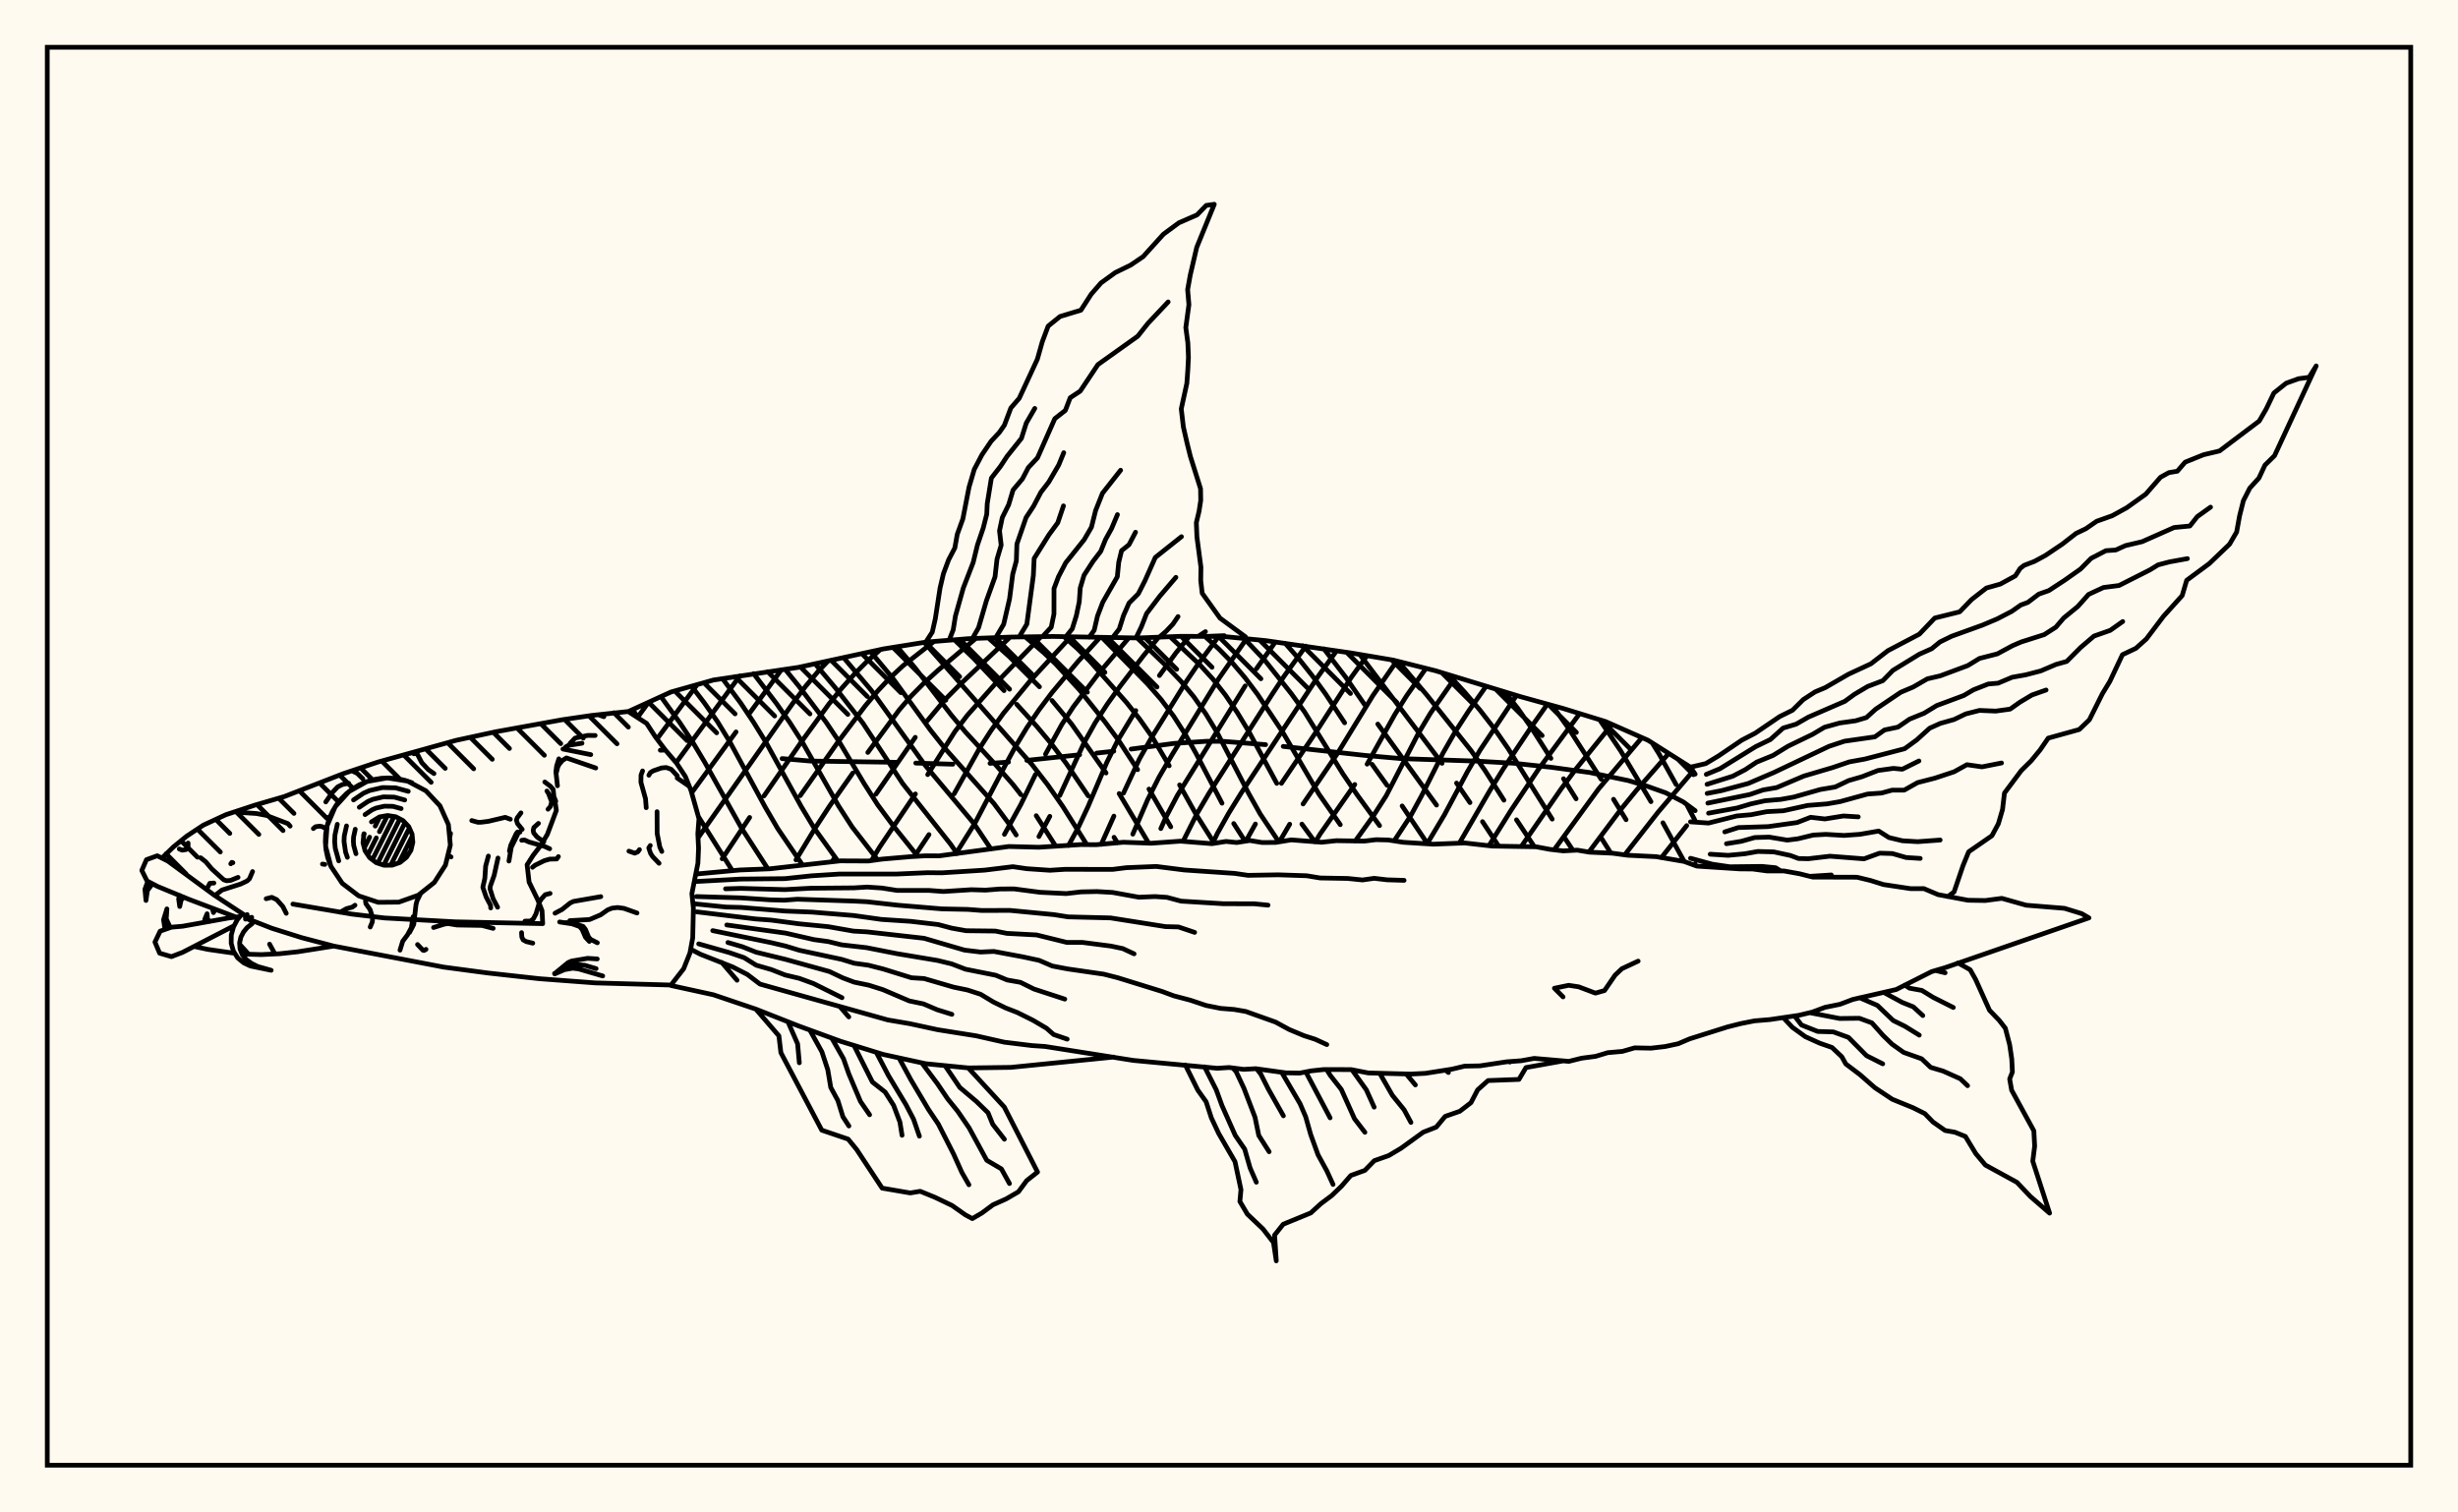 <svg xmlns="http://www.w3.org/2000/svg" width="520" height="320"><rect x="0" y="0" width="520" height="320" fill="floralwhite"/><rect x="10" y="10" width="500" height="300" stroke="black" stroke-width="1" fill="none"/><path stroke="black" stroke-width="1" fill="none" stroke-linecap="round" stroke-linejoin="round" d="
M 132.91 150.55 141.93 146.42 150.92 143.88 168.9 141.2 186.87 137.3 195.86 135.86 204.85 135.13 213.83 134.79 222.82 134.66 240.79 134.98 249.78 134.63 258.77 134.66 267.76 135.54 285.73 138.14 294.72 139.66 303.71 141.92 321.68 147.4 330.67 149.89 339.66 152.66 348.64 156.62 357.63 162.31 358.62 163.79 
M 235.59 223.65 213.83 225.83 204.85 225.95 195.86 225.06 186.87 223.1 177.88 220.33 168.9 217.05 159.91 213.51 150.92 210.47 141.95 208.51 
M 358.62 171.52 356.13 169.68 352.44 167.76 348.53 166.37 344.52 165.16 336.34 163.45 328.17 162.34 320.23 161.48 312.3 161.03 296.5 160.51 288.79 159.83 271.47 157.92 
M 267.75 157.55 258.87 156.86 255.4 156.83 248.37 157.29 239.29 158.49 
M 235.63 158.94 232 159.34 
M 228.4 159.69 217.22 160.88 
M 213.35 161.24 209.44 161.51 
M 201.58 161.69 193.73 161.45 
M 189.77 161.29 171.42 161.02 165.45 160.5 
M 152.68 203.61 155.92 207.4 
M 147.31 184.4 147.62 184.9 
M 133.85 150.12 135.02 151.91 
M 147.76 172.79 154.93 184.2 
M 177.65 212.94 179.57 215.16 
M 139.82 147.39 143.8 152.88 146.51 156.96 149.11 161.31 156.86 175.19 162.45 183.83 
M 146.3 145.19 148.98 148.68 151.78 152.67 154.39 156.94 161.86 170.72 164.52 175.29 169.8 183.05 
M 152.85 143.58 156.69 148.74 159.42 152.82 162.04 157.06 169.51 170.66 172.23 175.19 176.97 181.77 
M 159.43 142.53 164.27 148.85 167.05 152.82 169.72 156.98 177.38 170.48 180.27 174.96 185.65 181.9 
M 166.09 141.6 169.01 145.19 174.76 152.8 177.52 156.92 182.8 165.77 185.67 170.26 188.91 174.64 194.14 181.16 
M 172.43 140.44 176.7 145.5 182.55 153 190.97 165.79 201.14 178.66 202.48 180.62 
M 178.46 139.13 184.32 146.06 195.66 161.84 206 174.19 209.65 179.64 
M 184.18 137.89 188.88 143.51 196.85 154.49 199.87 158.3 210.27 170.01 213.51 174.38 214.98 176.66 
M 189.78 136.84 193.56 141.27 201.27 151.31 204.19 154.81 210.83 162.03 214.3 165.98 215.98 168.14 
M 219.22 172.58 223.35 179.04 
M 195.53 135.92 218.33 161.78 221.64 166.04 224.83 170.62 229.92 178.7 
M 201.92 135.37 206.03 139.35 212.41 146.12 
M 215.1 149.02 219.4 153.76 222.45 157.41 225.58 161.55 230.21 168.38 
M 235.68 177.15 236.4 178.34 
M 209.08 134.97 213.5 138.91 219.9 145.31 
M 222.56 148.21 226.68 153.17 233.99 163.55 
M 236.76 167.9 243 178.38 
M 216.9 134.75 220.81 138.09 223.34 140.49 228.41 146.02 233.79 152.77 236.65 156.66 240.67 162.84 
M 243.07 166.95 247.68 174.94 
M 225.1 134.71 227.97 137.27 230.46 139.77 238.31 148.62 241.11 152.17 243.81 156.01 247.35 162.02 
M 249.55 166.07 252.99 172.23 256.89 178.42 
M 233.13 134.87 242.79 144.73 245.59 147.94 248.3 151.54 250.76 155.39 253.01 159.38 258.52 169.94 
M 261 174.24 263.4 177.98 
M 240.58 134.98 247.04 141.2 249.82 144.12 252.53 147.39 255.1 151.05 257.49 154.99 264.16 167.87 266.62 172.25 270.56 178.13 
M 247.53 134.71 253.86 140.69 256.59 143.67 259.24 147.05 261.8 150.83 264.24 154.86 270.11 165.74 
M 275.42 174.36 278.19 178.13 
M 254.91 134.65 257.91 137.37 260.64 140.16 263.35 143.34 266.03 146.89 271.3 154.81 279 167.97 283.54 174.48 
M 263.2 135.09 267.56 139.69 273.18 146.76 275.99 150.63 284.07 163.69 287.13 168.19 291.85 174.68 
M 271.89 136.1 274.8 139.42 277.63 142.98 280.4 146.78 284.46 152.93 
M 290.26 161.71 293.45 166.16 
M 296.63 170.52 301.98 178.49 
M 280.07 137.27 284.64 143.22 288.69 149.08 
M 291.48 153.2 303.9 170.34 
M 309.23 178.36 309.24 178.38 
M 287.66 138.47 305.07 161.5 
M 308.14 165.68 310.98 169.81 
M 313.63 173.84 317.03 179 
M 295.83 139.94 301.82 147.01 311.24 158.85 314.16 163.02 318.16 169.3 
M 320.82 173.45 324.61 179.16 
M 306.46 142.76 309.91 146.51 313.1 150.26 316.18 154.23 319.05 158.38 328.37 173.31 
M 331.09 177.4 332.77 179.92 
M 318.32 146.38 321.13 149.92 324 154.03 328.1 160.46 
M 330.77 164.76 333.43 169.01 
M 338.85 177.44 340.79 180.51 
M 328.37 149.25 331.91 154.21 338.73 164.86 
M 341.35 169.11 344 173.43 
M 338.41 152.28 342.87 158.88 349.27 169.61 
M 351.8 174.08 356.3 182.27 
M 349.51 157.16 350.96 159.47 354.59 165.99 
M 356.95 170.45 358.62 173.64 
M 137.2 148.59 134.86 151.81 
M 147.49 144.85 138.99 156.35 
M 156.52 142.99 143.04 161.36 
M 165.31 141.7 158.65 150.79 
M 155.71 154.86 146.33 167.73 
M 175.21 139.83 173.16 141.96 170.41 145.23 167.66 148.88 147.8 177.1 
M 186.24 137.44 183.57 139.79 180.86 142.51 178.11 145.57 175.33 148.99 169.52 156.98 161.63 168.4 
M 158.59 172.95 152.78 181.7 
M 197.58 135.72 191.01 140.88 188.29 143.42 185.66 146.22 183.04 149.35 177.32 156.92 169.29 168.34 
M 206.45 135.07 198.41 141.85 195.51 144.48 192.79 147.23 190.25 150.18 183.59 159.2 
M 180.42 163.55 175.51 170.53 172.47 175.18 168.39 181.93 
M 213.7 134.8 202.89 145.02 199.95 147.99 196.03 152.67 
M 193.63 156 185.3 168.04 
M 176.36 181.78 176.04 182.34 
M 220.24 134.7 210.48 144.76 204.64 151.35 202.01 154.79 196.26 163.89 
M 193.66 167.98 186.11 179.2 184.36 182.08 
M 226.5 134.74 217.98 144 212.27 150.93 209.62 154.62 207.21 158.36 201.85 167.96 
M 196.53 176.58 193.49 181.14 
M 232.7 134.87 228.02 140 222.55 146.54 219.84 150.14 217.23 153.97 214.82 157.96 212.63 161.98 206.24 174.19 202.19 180.65 
M 238.81 134.95 232.38 142.54 227.11 149.49 224.62 153.3 221.18 159.57 
M 219.05 163.87 215.96 170.22 212.49 176.53 
M 245.13 134.81 241.92 138.71 236.89 145.29 234.25 148.98 231.7 152.91 229.37 157.09 224.2 168.31 
M 222.09 172.72 219.79 177 
M 251.62 134.63 248.75 138.17 245.28 142.93 
M 240.28 150.34 236.46 156.67 234.18 161.24 230.15 170.72 228.02 175.27 226.03 178.91 
M 257.81 134.66 253.31 140.73 251.07 144.03 243.63 156.03 241.05 160.58 237.68 167.81 
M 235.65 172.67 232.97 178.65 
M 263.71 135.14 257.82 143.6 247.87 159.83 245.19 164.44 242.77 169.24 239.65 176.49 
M 269.81 135.82 265.79 141.51 
M 263.42 145.13 249.09 168.27 246.64 172.93 245.58 175.3 
M 276.25 136.7 271.67 143.05 269.16 146.84 255.78 167.81 253.19 172.22 250.28 178.01 
M 282.76 137.69 278.93 143 262.55 167.83 259.91 172.1 257.53 176.35 256.52 178.48 
M 289.19 138.73 285.89 143.28 278.47 154.79 271.09 165.74 
M 265.59 174.34 263.58 177.95 
M 295.49 139.86 290.44 147.17 283.05 159.25 275.67 170.1 
M 272.84 174.38 270.66 178.11 
M 301.67 141.41 297.6 147.17 295.08 151.17 289.22 161.68 
M 286.61 165.98 279.26 176.48 278.26 178.13 
M 307.97 143.22 302.59 150.93 300.03 155.22 293.27 168.34 290.57 172.57 286.69 177.97 
M 314.4 145.18 310.71 150.41 307.89 154.77 305.3 159.28 300.76 168.33 298.4 172.66 294.94 177.91 
M 320.81 147.14 313.11 158.72 310.42 163.31 305.57 172.4 301.94 178.48 
M 327.36 148.97 323.8 154.03 317.95 162.79 315.15 167.32 308.73 178.4 
M 334.19 150.97 325.56 162.63 319.7 171.38 314.99 178.93 
M 341.02 153.26 333.43 162.66 330.26 166.92 321.82 179.12 
M 347.36 156.05 338.18 166.93 328.77 179.81 
M 353.03 159.4 346.15 167.27 342.9 171.25 336.13 180.28 
M 358.18 163.13 350.77 171.84 343.71 180.87 
M 356.83 174.68 351.46 181.47 
M 358.62 182.81 358.43 183.05 
M 195.86 135.86 197.23 133.73 197.87 130.91 198.88 124.37 199.59 121.37 200.69 118.43 202 115.93 202.51 113.06 203.7 109.77 205 103.09 206.11 99.31 207.71 96.26 209.67 93.36 211.4 91.51 212.49 89.95 213.85 86.32 215.62 84.27 219.46 75.99 220.49 72.34 221.74 69 224.26 66.96 228.67 65.63 230.85 62.24 232.92 59.86 235.96 57.66 239.17 56.1 241.83 54.3 246.13 49.55 249.4 47.14 253.25 45.46 255.18 43.46 256.89 43.22 253.17 52.34 251.8 58.21 251.25 61.27 251.52 64.46 250.86 69.31 251.3 72.57 251.42 75.61 251.28 78.39 251.08 81.11 249.9 86.51 250.35 90.35 251.13 93.76 251.84 96.6 253.98 103.4 254.02 105.87 253.66 108.2 253.09 110.57 253.21 113.58 254.06 120.02 254.02 122.81 254.33 125.52 258.1 130.78 263.48 134.73 263.53 135.13 
M 258.77 134.66 258.77 134.66 
M 200.79 135.46 201.65 133.27 202.13 130.31 203.78 124.44 205.88 119 206.78 115.32 208.01 111.7 208.75 108.79 208.85 106.58 209.73 101.15 211.65 98.68 213.05 96.55 216.09 92.74 217.11 89.52 218.91 86.41 
M 205.72 135.1 207.02 132.8 208.68 127.1 210.5 122.05 210.92 118.32 211.8 115.34 211.45 112.3 212.04 109.5 213.38 106.8 214.32 103.67 216.29 101.33 217.55 98.93 219.49 96.86 223.15 88.58 225.38 86.83 226.41 84.15 228.52 82.76 232.27 77.14 240.7 71.13 242.84 68.43 247.13 63.88 
M 210.66 134.91 212.33 132.09 213.58 126.68 214.25 121.47 215.01 118.67 215.13 115.1 217.07 109.5 218.64 107.12 220.21 104.14 221.87 101.99 223.97 98.39 225.04 95.78 
M 215.6 134.77 217.23 132.06 218.61 121.76 218.78 118.15 221.91 113.14 223.77 110.61 224.98 107.03 
M 220.55 134.69 222.39 132.71 222.97 129.9 222.98 124.52 223.93 122.01 225.46 119.07 229.37 114.17 230.9 111.54 231.78 108.02 233.23 104.37 237.07 99.49 
M 225.49 134.72 226.84 133.04 227.7 130.28 228.32 127.33 228.53 124.39 229.33 121.71 231.21 118.8 232.86 116.65 233.88 114.14 235.16 111.82 236.4 108.88 
M 230.43 134.83 231.48 133.35 232.18 130.34 233.3 127.41 236.37 122.03 236.67 118.98 237.27 116.51 238.84 115.25 240.23 112.6 
M 235.38 134.9 236.78 133.09 237.68 130.24 238.86 127.58 240.82 125.62 242.21 122.88 244.41 117.94 249.94 113.55 
M 240.32 134.97 241.48 132.58 242.56 129.82 245.34 126.16 248.77 122.15 
M 245.26 134.8 246.68 133.58 248.13 132.05 249.22 130.45 
M 250.21 134.63 250.22 134.63 
M 253.48 134.64 255.02 133.64 
M 255.15 134.65 258.99 134.49 
M 147.21 184.93 156.5 184.07 162.87 183.82 177.74 182.14 183.71 182.17 186.58 181.77 192.53 181.26 195.72 181.07 198.7 181.08 213.42 179.1 219.78 179.26 228.73 178.69 231.89 178.72 237.65 178.2 243.53 178.41 249.73 177.97 256.39 178.5 259.38 178.03 261.62 178.26 264.4 177.83 267.01 178.26 269.87 178.24 273.17 177.7 279.58 178.2 282.71 177.87 288.6 177.96 291.1 177.66 293.69 177.72 296.85 178.21 303.22 178.61 309.85 178.35 315.67 179.01 324.97 179.16 327.86 179.7 330.72 180.03 333.68 179.87 336.24 180.3 341.13 180.52 344.32 180.95 350.37 181.25 356.27 182.26 358.97 183.25 368.08 183.84 370.78 183.86 373.88 184.28 377.43 184.28 380.67 184.86 383.5 185.57 392.86 185.6 395.68 186.28 398.46 187.15 404.21 188.02 407 188.01 410 189.28 416.34 190.47 419.99 190.53 423.5 190.07 428.64 191.52 436.75 192.18 440.39 193.3 441.93 194.2 411.54 204.72 408.63 205.58 401.15 209.36 391.97 211.46 389.24 212.49 386.12 213.12 383.38 214.14 380.53 214.82 374.42 215.72 371.17 215.99 368.25 216.57 365.44 217.28 357.44 219.8 355.03 220.83 352.27 221.42 349.26 221.77 345.83 221.7 343.21 222.45 340.13 222.72 337.55 223.5 334.58 223.89 331.89 224.56 324.57 223.93 321.8 224.43 318.75 224.65 313.07 225.51 309.85 225.57 307.21 226.2 301.57 227.09 298.45 227.25 289.46 227.01 285.84 226.3 280.02 226.29 277.4 226.57 274.96 227.04 272.01 226.99 265.66 226.11 263.11 226.25 260.03 225.86 257.51 226.02 239.77 224.36 221.1 221.41 218.29 221.22 212.44 220.5 206.52 219.16 198.34 217.86 192.48 216.59 187.8 215.79 160.78 208.21 158.1 206.17 155.01 204.59 148.22 201.92 146.11 200.83 
M 147.34 186.5 156.68 185.99 166.04 185.9 171.67 185.3 177.55 184.93 189.79 184.92 196.22 184.64 199.25 184.67 208.29 184.1 214.28 183.37 217.24 183.8 222.13 184.13 225.26 183.93 235.4 183.94 238.28 183.58 244.62 183.32 250.56 184.07 261.21 184.79 264.02 185.2 270.41 185.09 276.44 185.29 279.29 185.76 285.09 185.86 288.24 186.18 290.71 185.83 293.44 186.15 297.04 186.26 
M 153.49 188.05 156.71 187.96 166.04 188.22 171.45 187.93 180.65 187.85 183.44 187.68 186.58 187.89 189.77 188.39 196.53 188.39 199.56 188.62 205.49 188.24 208.5 188.33 211.55 188.09 214.54 188.07 220.02 188.79 225.58 189.06 228.74 188.7 232.06 188.63 235.37 188.82 240.93 189.83 244.34 189.69 246.88 189.86 249.86 190.66 258.85 191.21 265.3 191.22 268.26 191.51 
M 147.35 189.69 156.72 189.97 162.99 190.39 165.95 190.46 168.66 190.25 180.66 190.65 183.42 190.79 189.94 191.52 199.29 192.3 204.74 192.41 207.72 192.64 213.66 192.62 223.01 193.52 225.95 193.99 234.95 194.21 246.57 196.05 249.31 196.12 252.73 197.27 
M 146.59 191.19 153.57 191.91 156.72 191.99 166.13 192.76 171.78 192.98 180.58 193.7 186.5 194.53 192.62 194.93 198.47 195.61 201.32 196.37 204.39 196.92 210.56 196.99 213.01 197.48 219.28 197.81 225.68 199.39 228.97 199.39 235.03 200.17 237.53 200.7 239.92 201.81 
M 147.43 192.93 159.82 194.43 163.11 194.67 169.08 195.46 175.21 196.06 180.55 197 183.4 197.16 195.49 198.52 204.04 201.02 207.43 201.43 210.25 201.3 216.36 202.44 219.83 203.19 222.63 204.39 225.85 205 233.51 206.11 236.45 206.86 245.81 209.76 248.34 210.7 251.86 211.63 255.14 212.73 258.21 213.35 261.09 213.58 263.54 214 269.85 216.25 272.74 217.82 275.88 219.13 278.23 219.88 280.69 221.01 
M 153.75 195.7 166.23 197.43 172.19 198.8 175.2 199.21 178.03 199.9 183.34 200.51 189.79 201.78 198.34 203.21 201.34 203.94 204.25 205.06 210.66 206.34 213.07 207.34 215.88 207.84 218.75 209.26 225.26 211.39 
M 150.78 196.9 163.16 199.45 166.21 200.17 169.08 201.05 178.06 202.98 180.72 203.8 183.68 204.21 186.83 205.01 192.82 206.87 195.5 207.04 201.75 208.86 204.66 209.46 207.44 210.36 210.14 211.99 212.75 213.26 215.19 214.21 218.52 215.86 221.39 217.55 222.9 218.88 225.77 219.86 
M 153.99 199.41 157.03 200.3 159.95 201.46 166.18 202.98 175.5 205.56 178.28 206.89 180.7 207.8 183.78 208.44 186.79 209.39 192.36 211.77 195.36 212.4 198.27 213.64 201.38 214.61 
M 147.81 199.7 154.27 201.54 157.42 202.62 159.99 204.22 163.18 205.14 166.11 206.29 169.11 207 172.09 208.09 178.13 211.09 
M 204.85 225.95 212.46 234.22 219.5 247.98 217.2 249.79 215.45 252.16 212.85 253.67 210.05 254.92 207.73 256.64 205.7 257.83 204.23 257.04 201.42 255.06 197.83 253.34 194.68 252.05 192.56 252.4 186.62 251.38 181.22 243.2 179.42 241.01 173.85 239.12 165.2 222.72 164.78 219.16 159.91 213.51 
M 199.92 225.46 203.05 230.08 206.55 233.03 209.02 235.43 210.01 237.86 212.48 241.03 
M 195.01 224.88 198.29 229.25 200.47 232.47 202.62 235.13 205.01 238.62 208.75 245.49 211.85 247.31 213.56 250.41 
M 190.18 223.82 192.7 228.46 196.42 234.73 198.52 237.85 201.73 244.16 203.48 248.05 204.98 250.67 
M 185.38 222.64 187.94 227.54 191.66 233.72 193.27 236.81 194.5 240.39 
M 180.66 221.19 184.56 228.93 187.26 231.06 189.05 233.87 190.38 237.4 190.83 240.2 
M 175.96 219.63 178.45 224.01 179.56 227.18 182.04 233.05 183.97 235.86 
M 171.32 217.93 173.87 222.53 175.12 226.33 175.75 230.08 177.26 232.86 178.32 236.28 179.59 238.23 
M 166.69 216.18 168.74 220.86 169.1 224.86 
M 330.57 224.48 322.83 225.87 321.34 228.38 314.81 228.62 312.6 230.59 311.19 233.3 308.83 235.12 305.73 236.2 303.85 238.47 301.09 239.55 296.37 242.96 293.78 244.5 290.74 245.57 288.74 247.63 285.77 248.7 283.82 250.95 281.73 252.96 279.44 254.67 277.3 256.63 271.47 259.02 269.65 261.31 270 266.77 269.41 262.88 267.18 260.01 263.89 256.89 262.3 254.2 262.53 251.7 261.27 245.78 257.81 239.8 256.27 236.52 255.16 233.11 253.4 230.64 250.76 225.32 
M 319.34 224.61 319.42 224.71 
M 305.81 226.43 306.42 226.92 
M 297.48 227.21 299.43 229.55 
M 291.91 227.12 294.56 231.74 297.05 234.81 298.49 237.48 
M 286.01 226.34 289.05 230.58 290.71 234.25 
M 280.65 226.28 281.42 227.52 283.76 230.5 286.55 236.7 288.75 239.57 
M 276.25 226.79 281.39 236.51 
M 271.15 226.89 275.03 233.51 276.22 236.28 277.28 240.04 278.83 244.32 280.68 247.7 282.01 250.6 
M 265.85 226.14 266.71 227.23 268.33 230.44 271.51 236.08 
M 260.82 225.96 261.51 226.74 263.16 230.25 265.5 236.38 266.3 240.24 268.49 243.68 
M 254.83 225.72 257.3 230.58 258.52 233.92 261.32 240.22 263.32 243.13 264.46 247.1 265.78 250.13 
M 357.63 162.31 360.86 161.56 363.6 159.91 368.45 156.62 371.31 155.13 376.51 151.6 379.21 150.27 381.47 148.03 383.98 146.39 386.13 145.49 391.05 142.65 395.79 140.45 399.39 137.67 406.04 134.18 409.31 130.76 414.58 129.45 417.11 126.84 420.23 124.41 423.17 123.58 426.36 121.84 427.36 120.28 428.2 119.62 430.41 118.77 432.73 117.51 436.28 115.13 439.21 112.85 441.28 111.86 443.55 110.29 446.86 109.11 449.93 107.42 453.95 104.55 457.06 100.98 458.82 100 460.62 99.7 462.28 97.78 466.18 96.21 469.55 95.41 477.95 89.08 479.42 86.54 481.05 83.15 483.64 81.08 486.26 80.13 488.49 79.83 490 77.42 481.19 96.41 479.16 98.41 477.88 101.16 475.96 103.26 474.6 105.93 473.79 109.15 473.17 112.56 471.67 115.14 467.4 119.23 462.6 122.78 461.65 126.01 457.68 130.41 454.07 135.19 451.86 137.17 449.01 138.52 446.34 144.18 444.77 146.77 442.01 152.3 439.87 154.35 433.31 156.17 431.6 158.66 429.71 160.96 427.61 163.03 424.05 167.8 423.64 171.28 422.76 174.29 421.4 176.82 416.48 180.22 415.27 183.18 413.39 188.71 412.07 189.7 
M 414.21 203.72 416.8 205.18 417.95 207.23 420.89 213.75 422.94 215.88 424.24 217.55 425.15 221.04 425.6 224.09 425.73 226.81 425.15 228.29 425.57 230.66 430.27 239.26 430.44 242.51 430.04 245.68 433.6 256.67 429.54 253.15 426.69 250.15 420.02 246.5 417.98 244.07 415.79 240.45 413.56 239.55 411.5 239.19 408.91 237.37 407.2 235.61 404.71 234.37 400.32 232.58 396.62 230.12 393.48 227.37 390.49 225.11 389.63 223.57 387.57 221.62 384.96 220.71 381.93 219.34 379.19 217.36 377.27 215.32 
M 360.97 163.84 363.87 162.64 371.44 157.96 374.53 156.47 377.23 154.04 379.96 153.22 382.58 151.72 390.27 148.39 392.3 146.91 395.13 145.23 398.33 144.01 400.45 141.84 406.05 138.41 408.65 137.26 410.4 135.83 412.89 134.61 419.37 132.27 422.53 130.94 425.61 129.34 427.52 128 428.99 127.46 431.33 125.69 433.43 124.96 436.79 122.76 440.14 120.4 442.37 118.14 445.52 116.51 447.59 116.37 449.64 115.44 453.17 114.61 459.94 111.61 463.28 111.29 464.84 109.31 467.65 107.3 
M 361.13 165.94 366.58 164.22 369.22 162.84 371.62 161.25 375.08 159.84 378.3 157.86 383.42 155.39 385.98 153.87 389.2 152.97 392.56 152.5 394.85 151.82 396.8 150.05 402.11 146.47 404.76 145.35 407.73 143.63 410.47 142.99 416.3 140.82 418.77 139.31 422.55 138.34 425.76 136.61 427.61 135.82 432.47 134.27 434.92 132.7 436.58 130.76 439.57 128.32 441.85 125.76 445 124.3 448.29 123.88 454.8 120.59 456.56 119.51 458.97 118.88 462.76 118.19 
M 361.15 167.87 364.19 167.28 369.86 165.76 375.26 163.45 386.95 157.9 390.22 156.82 396.64 155.9 398.68 154.44 401.52 153.84 403.96 152.16 407.06 150.9 409.72 149.28 415.45 147.15 417.49 145.95 420.62 144.72 422.72 144.54 425.69 143.29 428.55 142.78 431.73 141.95 434.95 140.58 437.23 139.94 440.16 137 442.99 134.58 446.43 133.37 449.07 131.5 
M 361.3 169.92 370.18 168.1 372.97 167.14 375.85 166.64 381.63 164.19 387.7 162.4 391.22 161.2 394.57 160.59 402.94 158.41 405.49 156.55 408.23 154.07 410.46 153.06 413.4 152.23 415.85 151.05 418.77 150.31 422.22 150.45 425.26 150.03 427.33 148.56 429.88 147.04 432.86 145.99 
M 361.45 172.05 367.5 170.95 370.38 170.09 373.4 169.42 376.76 169.13 379.48 168.64 385.1 167.04 388.24 166.51 391.09 165.15 393.93 164.33 397.29 163.02 400.56 162.57 402.44 162.75 405.96 161 
M 357.63 173.88 361.45 174.14 367.41 172.64 370.45 172.37 373.75 171.73 377.29 171.54 382.42 170.41 386.53 170.08 389.29 169.6 395.1 168 398.05 167.79 400.27 167.18 402.85 167.17 405.67 165.58 409.33 164.64 413.4 163.29 416.11 161.79 419.3 162.25 423.43 161.43 
M 364.88 176.01 367.76 175.09 374.06 174.89 380.18 174.03 383.04 172.92 386.06 173.27 389.99 172.64 393.12 172.83 
M 365.24 178.51 368.38 178 371.23 177.2 374.28 177.11 378.1 177.75 380.34 177.47 383.59 176.68 386.25 176.53 390.11 176.76 393.47 176.52 397.45 175.83 399.62 177.21 402.48 177.89 405.7 178.08 410.45 177.73 
M 361.8 180.73 365.6 180.97 369.12 180.64 371.88 180.15 375.25 180.24 378.77 181 380.48 181.64 382.54 181.69 387.12 181.15 394.34 181.71 397.64 180.51 400.33 180.59 403.24 181.43 406.23 181.62 
M 357.63 181.59 362.23 182.84 365.94 183.39 372.72 183.31 375.63 183.59 376.76 184.28 
M 382.87 185.41 387.42 185.12 
M 409.46 205.33 411.5 205.82 
M 402.94 208.42 403.98 209.08 406.58 209.55 408.99 211.03 413.23 213.16 
M 398.5 209.96 402.43 212.09 404.76 213.02 406.78 214.87 
M 393.42 211.1 397.17 212.72 400.52 215.92 403 217.14 406.03 219.01 
M 382.87 214.26 389.19 215.49 393.35 215.44 396.01 216.42 398.36 219.06 400.26 220.91 402.72 222.66 406.54 224.02 408.44 225.83 411.08 226.62 414.71 228.24 416.25 229.71 
M 379.65 214.96 381.12 216.87 384.55 218.23 387.86 218.33 391.05 219.49 394.88 223.36 398.3 225.08 
M 346.56 203.35 343.11 204.96 341.68 206.32 339.44 209.58 337.51 210.12 333.98 208.79 331.86 208.47 328.84 209.09 330.67 210.92 
M 34.25 181.55 36.69 179.19 39.48 176.92 43.02 174.58 47.79 172.37 53.92 170.35 60.16 168.53 72.64 163.68 79.97 161.23 96.48 156.64 104.8 154.84 119 152.27 125.17 151.37 132.9 150.54 136.8 153.06 138.65 155.9 140.76 158.69 143.12 161.45 144.99 164.29 146.18 167.23 147.87 173.22 147.63 176.38 147.78 179.48 147.65 182.62 146.37 189.07 146.69 192.15 146.55 198.41 145.96 201.63 144.63 204.96 141.95 208.41 125.92 207.96 114.08 207.07 103.19 205.86 93.87 204.62 70.61 200.17 63.83 198.39 57.48 196.39 51.92 194.21 
M 117.32 168.89 117.7 171.45 115.81 176.5 114.47 178.79 112.8 180.95 111.51 182.96 111.93 186.63 113.76 190.38 114.67 192.67 114.81 195.42 96.34 195.04 81.33 194.22 74.49 193.41 61.96 191.28 
M 49.94 194.04 39.99 190.29 33.36 187.56 31.1 186.38 30 184.16 30.98 181.89 33.27 181.06 35.52 182.19 45.29 189.37 52.13 193.87 
M 49.54 195.86 38.64 201.49 36.27 202.4 33.77 201.67 32.78 199.32 33.88 197.01 36.28 196.17 38.63 195.97 48.4 194.22 50.74 193.94 
M 69.99 183.27 68.88 179.06 69.2 174.71 70.91 170.7 73.83 167.47 77.64 165.35 81.93 164.59 86.24 165.27 90.09 167.31 93.07 170.48 94.86 174.46 95.27 178.8 94.24 183.03 91.89 186.7 88.48 189.41 84.37 190.87 80.01 190.91 75.88 189.54 72.41 186.9 69.99 183.27 
M 69.83 182.9 69.3 181.35 68.96 179.74 68.83 178.11 68.89 176.47 69.16 174.85 69.63 173.28 70.29 171.77 71.13 170.36 72.14 169.07 73.3 167.91 74.59 166.9 76 166.06 77.51 165.4 79.08 164.93 80.7 164.66 82.34 164.6 83.97 164.73 85.58 165.07 87.13 165.6 
M 71.66 182.14 70.92 179.46 70.8 178.07 70.86 176.67 71.36 174.4 
M 74.79 169.25 76.91 167.82 78.19 167.26 80.9 166.63 83.69 166.69 86.37 167.43 
M 73.49 181.39 73.11 180.3 72.78 178.03 72.83 176.88 73.31 174.74 
M 76.01 170.8 77.81 169.58 78.87 169.12 81.1 168.6 83.4 168.65 85.62 169.26 
M 75.31 180.63 74.83 178.89 74.76 177.98 74.8 177.08 75.16 175.45 
M 77.23 172.35 78.72 171.34 79.55 170.97 81.31 170.57 83.12 170.6 84.86 171.08 
M 77.23 180.01 76.79 178.32 76.99 176.4 
M 78.58 173.89 80.29 172.84 82.01 172.54 83.73 172.81 85.27 173.62 86.47 174.89 87.18 176.48 87.34 178.22 86.93 179.91 85.99 181.38 84.63 182.47 82.99 183.05 81.24 183.07 79.59 182.52 78.2 181.46 77.23 180.01 
M 77.06 176.44 76.9 176.76 
M 80.35 172.83 79.38 174.78 
M 78.2 177.13 77.07 179.39 
M 81.98 172.54 80.27 175.96 
M 79.61 177.28 77.81 180.88 
M 83.36 172.75 81.15 177.16 
M 81.07 177.33 78.78 181.9 
M 84.59 173.26 79.91 182.62 
M 85.68 174.05 81.18 183.04 
M 86.6 175.18 82.66 183.05 
M 87.22 176.89 84.39 182.55 
M 35.12 180.63 39.37 184.89 
M 38.3 177.88 41.77 181.36 
M 41.76 175.42 46.61 180.26 
M 45.65 173.36 48.62 176.33 
M 49.89 171.68 54.76 176.54 
M 54.37 170.22 59.88 175.73 
M 58.96 168.88 62.19 172.1 
M 63.36 167.34 69.16 173.14 
M 67.64 165.69 71.74 169.78 
M 71.87 163.99 74.81 166.92 
M 76.28 162.46 78.94 165.12 
M 80.77 161.02 84.8 165.04 
M 85.43 159.75 91.21 165.52 
M 90.08 158.46 94.19 162.57 
M 94.7 157.14 100.21 162.66 
M 99.48 155.99 104.14 160.65 
M 104.35 154.93 107.78 158.36 
M 109.37 154.02 115.16 159.8 
M 114.4 153.11 118.63 157.34 
M 119.43 152.21 123.39 156.17 
M 124.61 151.46 130.53 157.37 
M 129.89 150.8 132.93 153.84 
M 115.25 165.45 116.42 166.33 117.03 167.03 117.18 168.56 117.57 169.52 
M 107.77 180.07 108.04 178.87 109.19 176.4 109.47 176.04 110.01 176.06 
M 107.67 182.18 108.16 179.25 109.5 176.55 
M 137.27 164.02 137.57 163.47 138.19 163.09 139.95 162.48 140.95 162.39 141.99 162.76 143.29 164.15 
M 68.22 182.82 68.72 182.89 
M 113.91 174.21 112.94 175.09 112.8 175.66 112.89 176.21 113.62 177.09 115.05 178.1 
M 124.98 159.66 119.1 158.48 
M 139.43 182.65 138.07 181.24 137.62 180.53 137.25 179.4 137.57 178.89 
M 110.34 197.32 110.39 198.23 110.68 198.86 111.33 199.22 112.71 199.55 
M 99.8 173.61 101.12 173.98 101.84 173.96 103.33 173.77 106.88 172.93 107.96 173.33 
M 139.69 158.73 140.76 158.7 
M 127.51 206.49 122.39 205 121.14 204.85 119.41 205.16 117.35 206.06 
M 104.33 196.42 101.95 195.8 96.66 195.71 94.81 195.41 94.05 195.51 91.72 196.24 
M 110.21 171.98 109.41 173.05 109.25 173.53 109.48 174.26 110.47 175.47 
M 39.79 178.37 39.79 179.17 39.37 179.75 38.53 179.88 37.93 179.62 
M 111.06 194.89 112.21 194.88 112.84 194.4 113.39 193.35 114.15 190.81 114.49 190.25 115.33 189.3 116.37 189.03 
M 123.12 157.25 120.27 157.7 119.66 158.04 
M 91.81 163.67 90.59 162.82 89.22 161.35 88.32 159.61 87.95 159.43 87.54 159.48 
M 115.7 167.36 116.04 167.88 116.71 169.66 116.44 170.65 115.94 171.21 
M 75.1 191.52 74.53 191.93 73.31 192.25 71.96 193.01 
M 103.81 192.1 103.79 191.57 102.84 189.77 102.14 187.72 102.57 185.84 102.74 183.24 103.32 181.12 
M 105.27 191.95 104.32 190.15 103.67 188.06 103.72 187.52 104.54 185.2 105.35 181.54 
M 86.78 159.38 86.78 159.4 
M 49.27 182.53 49.05 182.45 48.82 182.76 
M 69.97 172.91 69.19 172.97 
M 127.75 151.64 126.54 151.21 
M 69.14 175.43 68.12 174.88 67.61 174.8 66.76 174.91 66.29 175.3 
M 125.91 155.61 124.33 155.6 121.66 156.16 120.59 157.28 
M 112.65 183.5 113.18 183.07 115.15 182.1 116.29 181.77 117.77 181.74 118.13 181.24 
M 61.38 174.79 60.91 174.26 56.39 172.53 54.26 172.12 51.08 171.91 50.1 171.67 
M 88.89 189.24 88.21 190.61 88 191.45 87.53 195.59 86.64 197.29 
M 143.26 164.61 145.82 166.36 
M 140.01 180.15 139.59 179.23 139.02 176.34 139 171.73 
M 124.68 199.18 123.86 198.3 123.15 196.66 122.61 196.03 121.01 195.46 118.39 195.07 
M 73.77 165.72 72.47 165.97 71.43 166.49 70.26 167.73 68.92 169.67 
M 56.31 190.15 57.49 189.85 58.54 190.34 59.84 191.81 60.56 193.24 
M 126.11 204.94 123.71 204.23 121.3 204.03 119.65 204.48 117.86 205.74 117.31 205.97 
M 110.37 177.79 110.96 177.72 111.92 178.15 115.22 179.09 116.29 179.58 
M 76.76 164.78 75.6 163.64 74.45 163.08 
M 87.39 193.96 87.03 196.26 86.22 197.78 85.2 199.14 84.62 201.03 
M 52.05 193.82 52.29 193.5 
M 126.35 202.89 124.32 202.76 120.91 203.34 120.17 203.67 117.41 205.94 
M 136.71 170.89 136.56 168.99 135.59 165.52 135.61 163.99 135.94 163.11 
M 127.1 189.71 121.32 190.72 120.61 191.06 118.91 192.42 117.42 193.21 
M 42.44 181.48 43.52 182.33 44.84 183.88 47.34 186.15 47.96 186.35 48.81 186.26 50.36 185.63 
M 134.76 193.17 132 192.19 130.65 192.01 129.46 192.15 128.54 192.52 127.06 193.56 124.73 194.55 120.53 194.79 
M 126.37 199.47 124.99 198.77 124.53 198.29 123.85 196.64 123.36 196.01 121.28 195.34 119.64 195.19 
M 133.05 180.08 134.28 180.51 134.92 180.24 135.28 179.76 
M 88.33 199.84 89.49 201.06 89.73 201.09 90.12 200.86 
M 43.99 187.64 44.39 186.89 45.25 186.83 
M 45.46 189.48 46.96 188.31 50.92 187.04 52.28 186.39 52.78 185.92 53.43 184.4 
M 126.03 162.49 119.84 160.36 118.99 160.89 118.32 161.68 118.02 162.21 117.72 163.38 
M 77.32 190.61 77.41 191.21 78.3 192.46 78.83 194.15 78.77 195.05 78.32 196.14 
M 95.31 176.32 95.13 177.29 
M 94.75 180.91 95.42 181.31 
M 118.23 160.55 117.75 162.07 117.6 163.29 117.93 166.25 
M 53.35 195.41 52.29 196.25 51.52 197.19 50.95 198.29 50.69 199.49 50.78 200.75 51.24 201.96 52.08 203 53.22 203.84 54.52 204.49 57.37 205.29 52.96 204.38 51.54 203.7 50.28 202.66 49.38 201.23 48.91 199.57 48.93 197.82 49.39 196.13 50.21 194.58 51.25 193.32 
M 51.94 194.17 53.17 194.84 
M 44.92 192.18 45.16 193.08 45.54 192.4 
M 38 189.43 37.79 190.17 38.02 191.8 38.31 190.45 38.86 189.8 
M 31.27 186.47 30.66 188.14 30.88 190.52 31.18 188.42 32.25 186.98 
M 51.94 194.47 53.25 194.08 
M 43.32 195.14 43.31 194.52 43.81 193.33 43.88 194.35 44.28 194.98 
M 34.91 196.65 34.6 194.59 35.31 192.3 35.17 194.42 36.02 196.26 
M 41.06 200.25 43.98 200.87 49.67 201.69 
M 51.2 201.85 55.28 201.97 59.1 201.79 62.94 201.38 70.61 200.17 
M 58.09 201.7 57.03 199.76 
M 52.5 201.77 50.71 199.81 
M 137.22 148.58 145.34 156.69 
M 142.75 146.19 151.61 155.05 
M 148.92 144.45 155.51 151.04 
M 155.53 143.15 163.88 151.49 
M 162.4 142.11 171.35 151.05 
M 169.32 141.11 179.36 151.15 
M 175.82 139.7 183.49 147.37 
M 182.32 138.29 190.57 146.55 
M 188.92 136.98 200.09 148.15 
M 195.74 135.88 203.02 143.17 
M 203.04 135.28 213.58 145.82 
M 210.59 134.92 218.28 142.61 
M 218.31 134.73 230.04 146.45 
M 226.23 134.73 233.75 142.26 
M 234.3 134.89 244.77 145.36 
M 242.24 134.92 248.94 141.61 
M 249.86 134.63 256.41 141.18 
M 257.8 134.66 266.75 143.61 
M 266.47 135.41 276.65 145.59 
M 275.57 136.6 285.7 146.73 
M 284.89 138.01 295.52 148.64 
M 294.4 139.61 300.45 145.66 
M 305.03 142.33 311.54 148.84 
M 316.41 145.79 326.25 155.63 
M 327.55 149.02 333.49 154.96 
M 338.85 152.41 345.01 158.57 
M 354.99 160.64 358.26 163.91 
"/></svg>